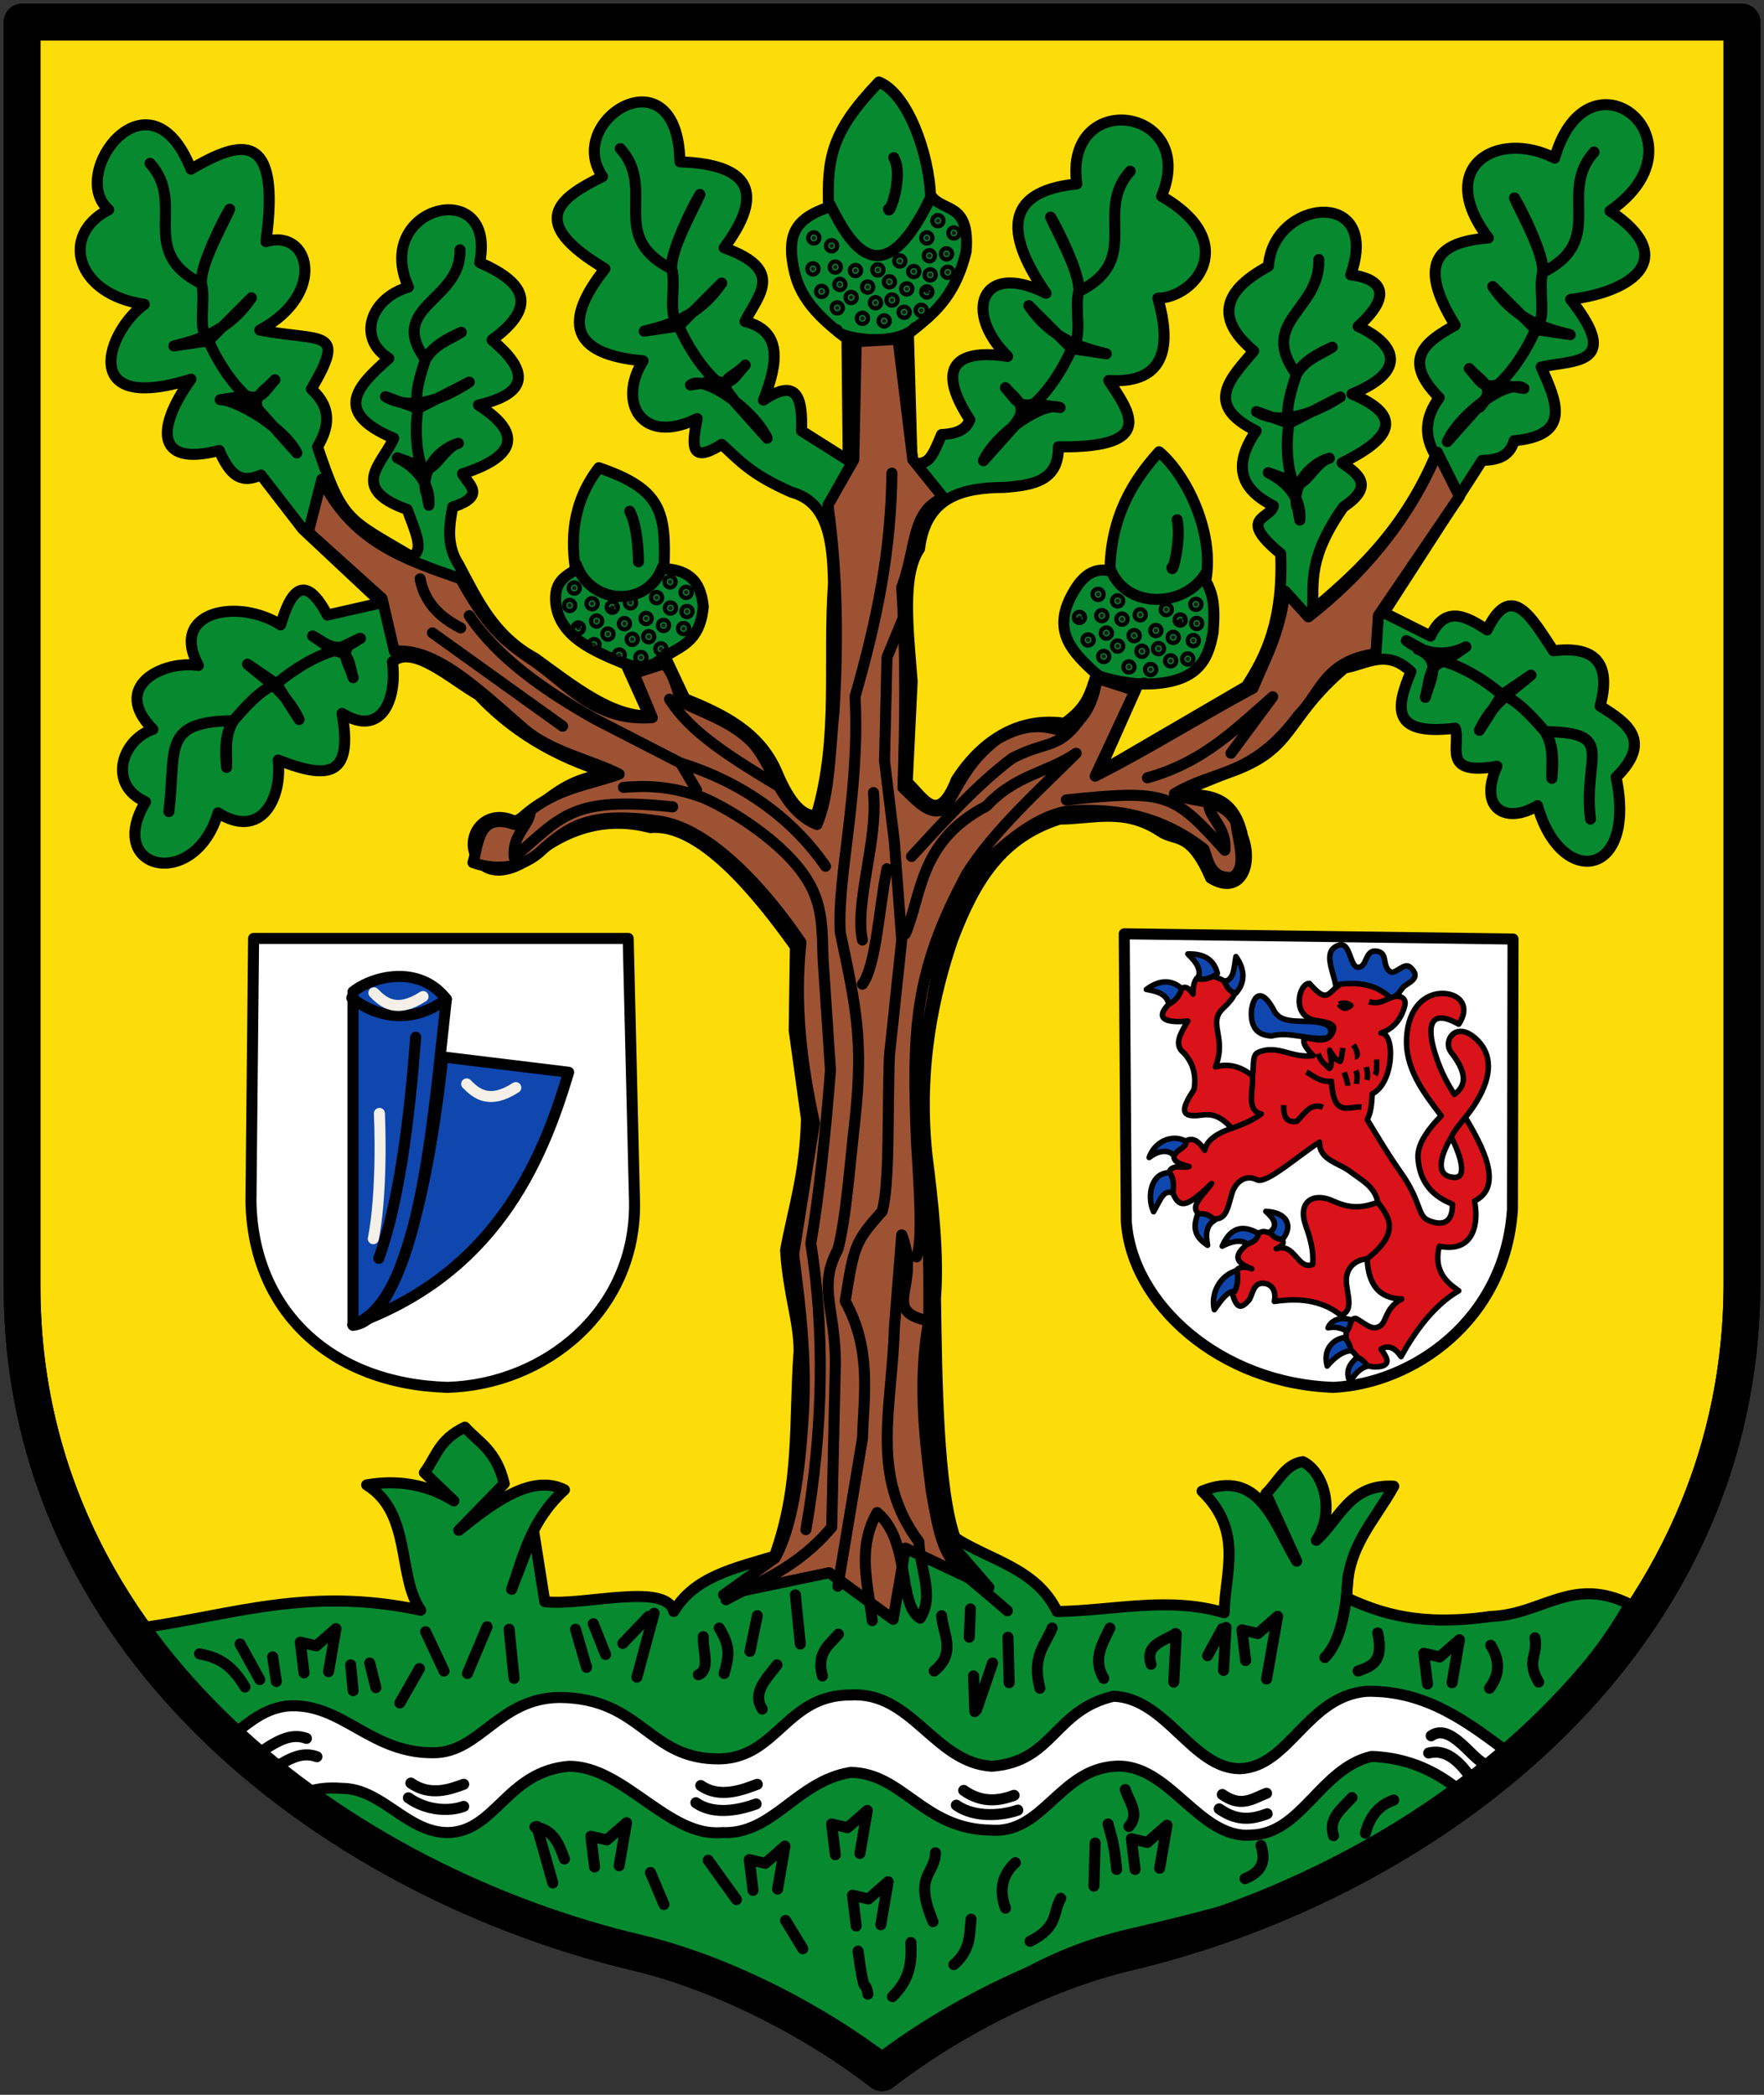 <svg xmlns="http://www.w3.org/2000/svg" height="570" width="480">
    <rect width="100%" height="100%" fill="#333333" stroke="none"/>
    <path d="M-1 5v344c0 100.685 88.5 162.659 167.173 181.27 23.89 5.65 49.323 19.113 66.827 32.73 17.504-13.617 42.937-27.08 66.827-32.73C378.5 511.658 466.415 449.683 467 349V5Z" style="fill:#fcdd09;stroke:#000;stroke-width:10;stroke-linecap:round;stroke-linejoin:round;stroke-miterlimit:4;stroke-dasharray:none;stroke-opacity:1" transform="translate(7 1)"/>
    <path d="M32.26 441.82c24.321-3.5 45.09-11.13 75.215-4.68-6.48-9.24-2.328-26.47-14.709-34.098 7.8-1.358 15.935-.482 23.735 4.346l-8.023-7.689c3.239-4.21 3.808-8.955 11.032-12.369 3.85 4.276 8.483 6.198 10.697 15.377l-12.369 12.703c9.026-7.187 19.723-15.583 28.75-11.032-9.196 8.397-11.112 17.833-14.375 27.078l6.017-15.712 3.009 19.055c10.14 1.337 33.004-5.455 35.101 2.674 5.658-9.481 16.467-11.729 27.412-15.043 7.079-19.835 5.25-35.992 6.686-55.827-.007-8.305-2.89-15.207-3.677-27.412 2.043-11.254 5.314-20.532 5.683-35.769l-3.343-24.069.334-22.732c-10.731-15.05-26.171-33.737-39.446-32.426-10.809-2.83-21.617-.729-32.426 8.023-5.126 3.947-12.592 5.814-15.377-1.002-2.02-5.773 3.41-12.442 11.032-8.692 8.439-4.42 11.851-11.502 25.74-13.037-15.763-4.732-27.129-12.212-35.769-21.395-7.694-4.434-17.835-13.833-23.4-9.026 1.35 10.355-3.103 20.676-13.706 14.04 2.838 16.456-2.75 18.473-17.383 12.703 1.119 10.971-4.928 21.592-16.38 14.375-6.263 21.301-30.947 15.717-19.723-3.009-10.391-4.659-6.534-16.815 2.006-19.723-11.511-11.575 2.47-18.842 12.369-17.383-8.05-14.83 10.865-18.43 22.397-11.032 3.029-10.534 7.005-13.493 12.703-2.674l14.709-3.343-21.395-20.057-11.366-14.709c-3.789 1.53-7.578 2.295-11.366-6.686-17.866 4.66-16.836-6.756-7.689-19.389-30.881 9.69-22.809-13.15-12.697-20.374-18.751-2.72-23.043-18.934-9.694-25.74C11.23 46.247 33.693 16.48 44.971 45.032c13.358-7.86 24.615-11.098 20.392 19.723 11.994-3.663 16.768 14.194-1.671 24.07 17.11 3.278 23.79-.685 14.04 16.045 5.775 5.238 4.749 10.474 1.671 15.712 6.78 20.24 8.18 19.573 25.406 29.752 4.066-1.09.864-7.374-1.003-12.703-16.33-5.806-6.44-12.753-3.677-19.389-17.137-7.243-9.48-14.486-1.337-21.729-8.791-5.55-4.915-16.4 5.348-19.389-9.963-22.07 24.141-30.579 19.39-6.685 11.675 5.134 16.508 11.49 3.342 21.06 9.377 7.869 10.947 14.293-3.677 17.717 11.74 7.559 10.657 13.836-4.346 18.72 1.722 3.008 6.536 6.017-2.674 9.026-.96 5.237-1.735 10.474 1.671 15.712 5.089 9.588 9.516 19.316 20.726 25.406 10.363 7.481 20.726 15.952 31.09 15.712l-6.352-14.04c-9.026-3.678-17.876-7.472-19.055-16.38-.662-6.177 2.583-7.468 5.349-9.36-1.129-7.465-1.309-17.806 6.351-27.747 16.937 5.784 18.386 11.92 17.717 27.412 5.24.442 9.86 1.998 10.697 10.363-.906 10.207-6.98 10.928-10.363 13.706l5.349 11.366c10.084 4.087 20.314 8.87 25.072 20.057 3.566 8.552 7.131 12.06 10.697 11.7 6.261-21.06 3.12-42.12 4.68-63.18-.238-11.475-1.47-22.045-11.366-24.739-11.388-4.975-14.442-8.909-19.055-13.037-9.273 5.878-7.823-.753-6.686-7.02-14.954 7.456-21.869-4.345-14.709-15.712-19.91-1.774-21.66-10.813-10.37-25.066-21.51-12.839-12.47-19.246-.67-25.072-10.693-15.53 20.519-34.614 21.06-4.011 19.166.668 23.178 8.469 12.034 23.4 16.999 6.056 9.015 13.154 5.683 20.057 10.01 2.441 9.172 10.984 5.014 21.395 9.415-6.425 10.643-.2 10.363 8.357l12.703 8.023-.334-33.095c-11.706-8.73-14.181-14.63-15.043-22.732-.291-5.027.39-9.872 10.029-13.037-.391-13.316.577-20.39 13.706-34.098 8.078 3.344 13.593 19.925 14.04 30.755 3.326 4.936 10.768 1.63 9.694 15.377-3.13 12.942-9.526 17.397-15.712 22.397l1.003 35.101c4.427.768 5.38-1.327 8.023-7.689 5.248-.263 6.854-1.983 7.689-4.011-9.74-14.927-3.12-19.318 10.29-17.25-12.2-12.127-7.2-26.07 10.45-17.182-10.2-14.77-12.75-27.608 8.36-29.752-3.628-26.127 33.267-20.996 23.066 3.343 21.747 12.49 9.06 27.69-1.003 27.746 3.426 12.007 2.87 23.4-13.372 22.397 5.241 8.092 13.754 18.393-13.706 18.052.187 9.332-7.02 10.449-14.709 11.032-11.462.084-21.306 2.519-23.066 16.715-4.926 7.168-3.087 22.069-2.006 36.103l-1.337 27.412c4.255 3.815 8.275 12.34 13.372-.669 3.883-6.067 13.431-17.684 29.418-15.377 5.727-4.206 6.66-6.87 8.692-13.372-6.305-5.857-12.75-11.659-6.017-22.732 2.382-4.047 5.425-6.334 9.694-5.348.221-14.71 6.132-24.4 13.372-32.426 7.321 6.126 15.18 21.853 12.703 35.1 1.738 3.29 2.657 6.117 2.006 14.04-1.35 7.484-4.1 14.507-20.392 14.04l-10.697 24.07 40.115-23.4c5.46-8.357 10.062-18.063 9.36-36.103-12.162-10.023-2.702-9.366-2.006-13.037-8.156-4.174-11.67-10.194-4.68-20.392-14.633-7.243-6.72-14.486-.669-21.73-9.69-8.112-9.464-15.843 4.012-23.065 1.265-18.37 30.842-21.628 22.397 2.34 6.592.747 12.877 4.231 2.006 14.04 7.454 3.312 16.134 11.025-1.672 18.386 14.864 6.24 9.973 12.48-2.674 18.72 4.479 3.138 8.911 6.285.334 12.034-9.627 13.714-8.094 20.325-8.357 28.08 9.661-8.352 24.183-20.141 33.429-42.121-2.926-4.83-3.192-9.992 1.003-15.712-10.436-10.536-3.59-15.311 4.346-19.723-11.096-17.837-3.781-22.718 9.026-23.735-14.84-19.516 2.594-29.628 18.052-21.73 9.07-31.702 42.412-4.483 15.043 14.376 18.757 12.455 6.75 21.899-10.697 24.069 14.262 18.047.62 16.458-8.023 18.386 4.131 9.262 8.502 18.617-7.355 20.057-1.263 4.507-4.787 5.245-8.691 5.348l-26.743 41.452 12.703 6.352c3.995-8.467 9.63-5.456 15.377-1.672 6.618-13.733 12.295-2.985 18.052 5.683 11.047-1.372 15.913 3.05 12.703 15.043 7.54 4.636 14.282 9.51 4.345 19.39 5.758 27.404-15.076 30.363-21.395 7.688-8.15 5.037-16.299 1.246-11.032-10.697-15.455 2.722-9.684-5.793-11.366-10.363-18.1 2.201-15.822-6.196-12.034-15.377-6.692-6.412-12.177-1.948-18.052-1.003-16.348 13.897-13.347 21.773-30.42 28.08-5.96 2.117-10.543 4.235-15.712 6.352 7.754-.004 15.82-.736 18.386 11.366 3.01 7.787-.631 16.302-8.691 11.366-5.615-12.933-9.295-9.778-13.706-12.703-9.814-6.524-18.415-3.356-27.412-3.343-15.716 5.01-22.934 16.594-29.083 32.76-4.773 14.03-9.563 33.936-7.02 58.502 1.727 13.669 3.242 27.196 2.34 39.112.334 21.84.635 51.87 5.348 65.187 9.6 6.195 22.11 8.315 27.746 20.057 15.155-.195 30.31-4.212 45.464.334.184-11.032 5.325-22.063-6.017-33.095 15.565-6.349 19.458 8.526 25.74 19.055l-8.357-18.386c3.223-3.077 5.224-7.987 10.029-8.692 5.759 2.798 8.892 13.602 3.677 21.395 6.31-5.714 9.138-15.408 21.06-14.709-5.173 9.47-13.23 16.88-12.703 30.42 9.428 4.297 20.014 7.751 39.112 5.015 14.04-.47 22.063-11.118 37.775-3.343-10.16 18.346-25.672 32.568-44.795 53.821-29.176 20.639-58.97 28.49-91.596 36.103-30.738 7.203-45.92 23.814-66.524 35.435-17.2-12.59-39.1-26.51-58.17-31.42-37.9-9.46-75.004-18.54-104.3-41.12-22.313-20.69-29.414-31.2-38.778-46.46z" style="fill:#078930;stroke:#000;stroke-width:3;stroke-linecap:round;stroke-linejoin:round;stroke-miterlimit:4;stroke-dasharray:none" transform="translate(7 1)"/>
    <path d="m267.271 444.49.335 12.37M75.718 454.19l-1.003-8.357 4.346 1.003 5.349-4.68-2.006 11.7M221.131 443.66c-2.494 2.952-6.07 5.038-4.346 11.366M209.431 432.96l1.337 13.372M199.071 438.64l-2.006 9.695M204.421 452.01c-2.835 3.81-6.866 7.46-4.011 12.034M188.711 441.99c3.061 5.015 2.733 7.355 1.337 12.37M184.361 444.33c-.162 3.667 1.996 9.074-1.337 10.363M170.991 437.97l-4.68 17.383M149.601 442.32l3.009 10.363M131.541 442.32l1.337 13.372M125.531 441.65l-5.349 12.703M108.811 442.99l5.015 10.697M58.335 446.33l5.349 9.695M47.303 449.01c4.123.839 8.246 2.062 12.37 9.026M107.141 453.02l-5.348 9.36M249.211 438.64c.383 5.015 4.117 10.03-2.006 15.043M257.911 455.02l.334 9.695M279.301 441.99c-1.887 4.688-5.568 7.58-3.343 16.38M295.011 441.99c-2.074 4.316-4.752 8.531-1.671 13.706M313.061 443.66l-.668 13.037M367.891 443.32c1.767 8.188-1.922 9.1-5.348 10.363M88.421 452.01l.669 7.02M398.641 446.67c3.02 4.944 1.96 8.528-.334 11.7M410.681 444.66c.892 5.015-2.496 6.076 1.003 12.034M372.231 488.79c-3.277 1.224-6.18 3.38-7.688 9.026M360.871 488.12c-2.683 3.05-6.538 5.63-5.014 10.363M336.131 501.15c1.222 3.772.647 7.03-4.346 9.026M281.641 515.53c-2.238 3.9-.558 7.8-8.357 11.7M291.001 500.49l-.334 11.7M257.241 521.21c-.487 4.123.037 8.246-4.68 12.37M269.271 505.83c-3.5 3.253-4.521 7.333-2.674 12.37M247.541 503.16c-.223 6.24-6.033 5.775-.668 18.72M206.761 521.55l4.68 7.689M240.861 527.56c.203 4.903.037 9.806-5.014 14.71M226.481 529.9c1.897 14.063 1.783 6.686 2.675 11.7M169.991 508.51l3.677 8.692M138.561 496.14c4.958.614 6.56 4.584 8.023 8.692M185.701 505.17l7.689 10.697M359.861 427.61c-.45 7.374-1.583 17.614-6.351 22.397M154.781 507l-1.003-8.357 4.346 1.003 5.349-4.68-2.006 11.7M331.951 450.84l-1.003-8.357 4.346 1.003 5.349-4.68-3.009 17.049M301.861 507.67l-1.003-8.357 4.346 1.003 5.349-4.68-2.006 11.7M220.301 503.66l-1.003-8.357 4.346 1.003 5.349-4.68-2.006 11.7M197.901 513.36l-1.003-8.357 4.346 1.003 5.349-4.68-2.006 11.7M225.981 523.05l-1.003-8.357 4.346 1.003 5.349-4.68-2.006 11.7M381.431 457.2l-1.003-8.357 4.346 1.003 5.349-4.68-2.006 11.7M91.095 172.71c-6.845 2.835-3.295 6.087-2.005 10.697-1.23-4.065-.746-6.708-5.182-7.354l7.02-3.343c-6.525 4.885-9.291 1.18-12.87-.669l5.85 4.012c-5.381 1.59-11.22 5.21-15.712 9.026l6.185 9.694c-3.504-7.36-8.904-10.71-14.04-15.05l7.856 5.349c-4.25 1.476-8.472 6.311-11.7 10.029-2.646 4.573-1.64 8.537-1.838 12.703-.397-4.235-.563-8.469 1.671-12.703-19.492.317-15.287 7.655-17.383 24.738M108.841 132.8c-1.363-6.361 4.284-11.927 8.89-13.176-4.112 1.034-7.028 9.264-10.01 6.322l1.974 10.513c.547-7.102-5.051-11.148-8.58-12.889l6.606 2.376c-1.612-4.697-1.757-10.696-.997-15.799l13.959-7.173c-8.15 5.35-16.313 7.652-22.797 3.964l8.838 3.21c-1.086-3.815.684-9.207 2.054-13.34 2.414-4.113 6.32-5.262 9.733-7.388-3.799 1.723-7.47 3.616-9.824 7.266-10.438-14.426 9.896-15.782 9.48-29.697M64.947 112.85c-4.925-5.534-.312-6.915 2.857-10.502-2.877 3.123-3.595 5.713-7.869 4.361l13.844 15.523c-3.744-7.24-16.83-14.56-20.858-14.46l7.014-1.06c-4.151-3.776-7.828-9.58-10.207-14.97L61.41 80.037C55.047 89.39 46.836 91.47 40.326 93.131l9.402-1.39c-3.182-3.18-.62-10.79-1.905-15.544-.388-5.269 6.027-16.436 7.664-20.27-2.203 3.637-7.979 15.413-7.814 20.197-17.406-8.78-3.804-21.589-13.847-32.677M192.441 107.42c-4.925-5.534.16-5.496 3.33-9.084-2.878 3.124-3.595 5.713-7.869 4.361l13.844 15.523c-3.878-8.052-17.287-17.307-20.857-14.463l7.014-1.06c-4.15-3.777-7.828-9.58-10.207-14.972l11.682-11.703c-6.364 9.352-14.574 11.431-21.084 13.093l9.401-1.39c-3.181-3.18-.62-10.79-1.904-15.544-.389-5.269 6.027-16.436 7.663-20.27-2.202 3.637-7.979 15.413-7.814 20.197-17.405-8.78-3.803-21.589-13.846-32.677M268.481 115.22c4.926-5.534 1.258-7.151-1.911-10.738 2.877 3.123 3.595 5.713 7.869 4.361l-13.844 15.523c3.743-7.871 16.83-16.338 20.857-14.463l-7.014-1.06c4.15-3.777 7.828-9.58 10.207-14.972l-11.7-11.7c6.363 9.351 14.574 11.431 21.084 13.093l-9.402-1.39c3.182-3.18.62-10.79 1.905-15.544.389-5.27-6.027-16.436-7.664-20.27 2.203 3.637 7.98 15.413 7.815 20.197 17.405-8.78 3.803-21.589 13.846-32.677M395.651 109.78c4.926-5.534.313-6.915-2.857-10.502 2.878 3.123 3.595 5.713 7.869 4.361l-13.844 15.523c3.743-8.006 16.831-17.335 20.857-14.463l-7.014-1.06c4.151-3.777 7.829-9.58 10.207-14.972l-11.69-11.696c6.364 9.351 14.574 11.431 21.084 13.093l-9.401-1.39c3.182-3.18.62-10.79 1.905-15.544.388-5.27-6.027-16.436-7.664-20.27 2.203 3.637 7.98 15.413 7.814 20.197 17.405-8.78 3.803-21.589 13.846-32.677M378.831 175.67c6.845 2.835 3.295 8.451 2.006 13.061 1.229-4.065.746-9.072 5.182-9.718l-10.33-5.707c6.525 4.886 12.601 3.544 16.18 1.695l-5.85 4.012c5.382 1.59 11.221 5.21 15.712 9.026l-6.184 9.694c3.506-7.36 8.906-10.71 14.04-15.043l-7.856 5.349c4.25 1.476 8.473 6.311 11.7 10.029 2.646 4.573 1.64 8.538 1.839 12.703.397-4.235.562-8.469-1.672-12.703 19.492.317 10.086 6.71 12.183 23.792M345.841 136.85c-1.363-6.361 4.284-11.927 8.89-13.176-4.112 1.034-7.028 9.264-10.01 6.322l1.974 10.513c.547-7.102-5.051-11.148-8.58-12.889l6.606 2.376c-1.612-4.697-1.757-10.696-.997-15.799l13.959-7.173c-9.053 5.747-17.3 7.31-22.797 3.964l8.838 3.21c-1.086-3.815.684-9.207 2.054-13.34 2.414-4.113 6.32-5.262 9.733-7.388-3.799 1.723-7.47 3.616-9.824 7.266-10.438-14.426 6.587-17.2 6.171-31.115M218.881 54.716c5.21 10.331 13.958 26.097 27.42-2.127M149.851 152.6c3.792 11.04 19.395 11.915 23.402.71M295.231 154.02c4.265 10.804 20.34 10.496 26.002.71M220.771 88.775c0 2.202 16.086 4.92 21.274-.709M291.561 182.48c0 .937 11.594 3.262 12.764 2.364M162.261 179.17c2.364 1.257 8.049 2.793 12.055-2.364" style="fill:none;stroke:#000;stroke-width:3;stroke-linecap:round;stroke-linejoin:round;stroke-miterlimit:4;stroke-dasharray:none" transform="translate(7 1)"/>
    <path d="M311.891 153.41c0 2.202 2.612-7.371 1.419-13M166.721 151.59c0 2.202.248-8.553-2.364-13.474M234.791 55.855c0 2.202 4.267-9.026 1.419-13.946" style="fill:none;stroke:#000;stroke-width:3;stroke-linecap:round;stroke-linejoin:round;stroke-miterlimit:4;stroke-dasharray:none" transform="translate(7 1)"/>
    <g style="fill:#1a1a1a;stroke:#000;stroke-width:3;stroke-linecap:round;stroke-linejoin:round;stroke-miterlimit:4;stroke-dasharray:none">
        <path d="M299.391 161.73a.591.591 0 1 1-1.182 0 .591.591 0 0 1 1.182 0zM304.71 163.503a.591.591 0 1 1-1.182 0 .591.591 0 0 1 1.182 0zM310.856 167.285a.591.591 0 1 1-1.182 0 .591.591 0 0 1 1.182 0zM300.398 167.521a.591.591 0 1 1-1.182 0 .591.591 0 0 1 1.182 0zM294.31 167.994a.591.591 0 1 1-1.183 0 .591.591 0 0 1 1.182 0zM296.673 174.14a.591.591 0 1 1-1.182 0 .591.591 0 0 1 1.182 0zM301.637 172.249a.591.591 0 1 1-1.182 0 .591.591 0 0 1 1.182 0zM309.201 172.958a.591.591 0 1 1-1.182 0 .591.591 0 0 1 1.182 0zM304.71 175.795a.591.591 0 1 1-1.182 0 .591.591 0 0 1 1.182 0zM300.928 178.631a.591.591 0 1 1-1.182 0 .591.591 0 0 1 1.182 0zM307.783 181.468a.591.591 0 1 1-1.182 0 .591.591 0 0 1 1.182 0zM311.328 177.213a.591.591 0 1 1-1.182 0 .591.591 0 0 1 1.182 0zM317.947 165.867a.591.591 0 1 1-1.182 0 .591.591 0 0 1 1.182 0zM315.11 171.54a.591.591 0 1 1-1.181 0 .591.591 0 0 1 1.181 0zM305.892 168.467a.591.591 0 1 1-1.182 0 .591.591 0 0 1 1.182 0zM315.82 176.504a.591.591 0 1 1-1.182 0 .591.591 0 0 1 1.182 0zM313.692 182.177a.591.591 0 1 1-1.182 0 .591.591 0 0 1 1.182 0zM319.129 179.813a.591.591 0 1 1-1.182 0 .591.591 0 0 1 1.182 0zM319.838 173.43a.591.591 0 1 1-1.182 0 .591.591 0 0 1 1.182 0zM321.73 168.703a.591.591 0 1 1-1.183 0 .591.591 0 0 1 1.182 0zM325.996 164.437a.591.591 0 1 1-1.182 0 .591.591 0 0 1 1.182 0zM326.22 169.649a.591.591 0 1 1-1.182 0 .591.591 0 0 1 1.182 0zM325.303 174.279a.591.591 0 1 1-1.181 0 .591.591 0 0 1 1.181 0zM323.787 179.3a.591.591 0 1 1-1.182 0 .591.591 0 0 1 1.182 0z"/>
    </g>
    <g style="fill:#1a1a1a;stroke:#000;stroke-width:3;stroke-linecap:round;stroke-linejoin:round;stroke-miterlimit:4;stroke-dasharray:none">
        <path d="M226.879 66.878a.591.591 0 1 1-1.182 0 .591.591 0 0 1 1.182 0zM227.885 72.67a.591.591 0 1 1-1.182 0 .591.591 0 0 1 1.182 0zM221.796 73.142a.591.591 0 1 1-1.181 0 .591.591 0 0 1 1.181 0zM224.16 79.288a.591.591 0 1 1-1.182 0 .591.591 0 0 1 1.182 0zM229.124 77.397a.591.591 0 1 1-1.182 0 .591.591 0 0 1 1.182 0zM236.688 78.106a.591.591 0 1 1-1.182 0 .591.591 0 0 1 1.182 0zM232.197 80.942a.591.591 0 1 1-1.182 0 .591.591 0 0 1 1.182 0zM228.415 83.779a.591.591 0 1 1-1.182 0 .591.591 0 0 1 1.182 0zM235.27 86.616a.591.591 0 1 1-1.182 0 .591.591 0 0 1 1.182 0zM238.816 82.36a.591.591 0 1 1-1.182 0 .591.591 0 0 1 1.182 0zM245.434 71.015a.591.591 0 1 1-1.182 0 .591.591 0 0 1 1.182 0zM242.598 76.688a.591.591 0 1 1-1.182 0 .591.591 0 0 1 1.182 0zM233.379 73.615a.591.591 0 1 1-1.182 0 .591.591 0 0 1 1.182 0zM243.307 81.652a.591.591 0 1 1-1.182 0 .591.591 0 0 1 1.182 0zM241.18 87.325a.591.591 0 1 1-1.182 0 .591.591 0 0 1 1.182 0zM246.616 84.96a.591.591 0 1 1-1.182 0 .591.591 0 0 1 1.182 0zM247.325 78.579a.591.591 0 1 1-1.181 0 .591.591 0 0 1 1.181 0zM249.216 73.851a.591.591 0 1 1-1.181 0 .591.591 0 0 1 1.181 0zM253.483 69.584a.591.591 0 1 1-1.182 0 .591.591 0 0 1 1.182 0zM253.708 74.797a.591.591 0 1 1-1.182 0 .591.591 0 0 1 1.182 0zM252.79 79.426a.591.591 0 1 1-1.181 0 .591.591 0 0 1 1.182 0zM251.275 84.448a.591.591 0 1 1-1.182 0 .591.591 0 0 1 1.182 0z"/>
    </g>
    <g style="fill:#1a1a1a;stroke:#000;stroke-width:3;stroke-linecap:round;stroke-linejoin:round;stroke-miterlimit:4;stroke-dasharray:none">
        <path d="M172.153 164.029a.591.591 0 1 1-1.182 0 .591.591 0 0 1 1.182 0zM161.695 164.265a.591.591 0 1 1-1.182 0 .591.591 0 0 1 1.182 0zM155.607 164.738a.591.591 0 1 1-1.182 0 .591.591 0 0 1 1.182 0zM157.97 170.884a.591.591 0 1 1-1.181 0 .591.591 0 0 1 1.182 0zM162.935 168.992a.591.591 0 1 1-1.182 0 .591.591 0 0 1 1.182 0zM170.499 169.702a.591.591 0 1 1-1.182 0 .591.591 0 0 1 1.182 0zM166.008 172.538a.591.591 0 1 1-1.182 0 .591.591 0 0 1 1.182 0zM162.225 175.375a.591.591 0 1 1-1.181 0 .591.591 0 0 1 1.181 0zM169.08 178.211a.591.591 0 1 1-1.181 0 .591.591 0 0 1 1.181 0zM172.626 173.956a.591.591 0 1 1-1.182 0 .591.591 0 0 1 1.182 0zM179.245 162.61a.591.591 0 1 1-1.182 0 .591.591 0 0 1 1.182 0zM176.408 168.283a.591.591 0 1 1-1.182 0 .591.591 0 0 1 1.182 0zM167.19 165.21a.591.591 0 1 1-1.182 0 .591.591 0 0 1 1.181 0zM177.117 173.247a.591.591 0 1 1-1.182 0 .591.591 0 0 1 1.182 0zM174.99 178.92a.591.591 0 1 1-1.182 0 .591.591 0 0 1 1.182 0zM180.427 176.557a.591.591 0 1 1-1.182 0 .591.591 0 0 1 1.182 0zM181.136 170.174a.591.591 0 1 1-1.182 0 .591.591 0 0 1 1.182 0zM183.027 165.447a.591.591 0 1 1-1.182 0 .591.591 0 0 1 1.182 0zM187.294 161.18a.591.591 0 1 1-1.182 0 .591.591 0 0 1 1.182 0zM187.518 166.392a.591.591 0 1 1-1.182 0 .591.591 0 0 1 1.182 0zM186.601 171.022a.591.591 0 1 1-1.182 0 .591.591 0 0 1 1.182 0z"/>
    </g>
    <path d="M248.804 59.052a.591.591 0 1 1-1.182 0 .591.591 0 0 1 1.182 0zM251.144 68.078a.591.591 0 1 1-1.182 0 .591.591 0 0 1 1.182 0zM245.795 63.733a.591.591 0 1 1-1.182 0 .591.591 0 0 1 1.182 0zM253.15 62.395a.591.591 0 1 1-1.182 0 .591.591 0 0 1 1.182 0zM215.04 63.733a.591.591 0 1 1-1.182 0 .591.591 0 0 1 1.182 0zM251.478 73.093a.591.591 0 1 1-1.182 0 .591.591 0 0 1 1.182 0zM149.854 159.005a.591.591 0 1 1-1.182 0 .591.591 0 0 1 1.182 0zM175.928 157.334a.591.591 0 1 1-1.182 0 .591.591 0 0 1 1.182 0z" style="fill:#1a1a1a;stroke:#000;stroke-width:3;stroke-linecap:round;stroke-linejoin:round;stroke-miterlimit:4;stroke-dasharray:none" transform="translate(7 1)"/>
    <path d="m93.602 451.51 1.672 6.686M67.193 449.84l1.003 6.686M154.441 440.82l3.343 8.357M169.491 438.81l-7.02 7.355M257.071 436.8l-.334 7.689M263.091 451.51l-4.346 12.703M312.901 443.49c-3.212 2.13-8.431 2.922-6.686 8.357M326.601 441.82l-.668 11.7M325.601 442.15l-4.011 7.355M294.511 495.3c.78 3.356 1.56 4.143 2.34 12.37M299.191 485.94c1.052 3.343 4.042 6.686 1.003 10.03M139.071 495.97l4.346 15.377" style="fill:none;stroke:#000;stroke-width:3;stroke-linecap:round;stroke-linejoin:round;stroke-miterlimit:4;stroke-dasharray:none" transform="translate(7 1)"/>
    <path d="M54.323 472.24c5.15-2.959 9.069-8.048 16.715-9.026 14.967-1.219 22.643 13.025 40.115 12.703 12.474-.115 17.605-14.866 34.098-15.043 22.67.187 24.067 17.074 43.792 16.715 15.488-.502 18.032-17.489 35.435-17.383 16.715-.989 22.732 18.436 38.443 19.39 16.758-1.281 16.818-15.255 33.095-19.056 14.42.597 21.45 19.768 34.432 19.723 13.432-.545 18.15-19.687 34.432-21.06 16.34-.287 27.732 8.541 39.446 17.383l-11.7 11.7c-5.86-5.262-13.928-10.897-26.409-11.366-13.952 3.257-19.062 21.1-32.76 21.395-14.264 1.226-22.348-19.762-37.107-18.72-15.134.972-19.52 18.528-33.763 17.383-18.383-.255-23.879-15.503-38.109-15.712-14.77 2.37-21.066 17.045-35.1 16.38-14.516 1.317-26.554-17.976-41.453-18.052-17.038 1.363-20.053 17.848-33.095 18.052-11.159-.042-17.878-11.98-28.749-12.034-8.056-.59-10.67 1.588-15.043 3.677-5.571-4.301-11.143-9.217-16.715-17.049z" style="fill:#fff;stroke:#000;stroke-width:3;stroke-linecap:butt;stroke-linejoin:round;stroke-miterlimit:4;stroke-dasharray:none" transform="translate(7 1)"/>
    <path d="M325.601 487.28c5.29 3.723 8.428.991 12.034-.334M324.761 491.19c5.29 3.723 9.43 2.663 13.037 1.337M255.231 486.17c5.29 3.723 10.1 2.663 13.706 1.337M253.231 490.19c5.29 3.723 13.108 2.663 16.715 1.337M183.691 484.84c5.29 3.723 11.77.991 15.377-.334M182.361 489.52c5.29 3.723 12.773 1.66 16.38.334M104.801 484.17c5.29 3.723 10.768 1.66 14.375.334M104.131 488.18c5.29 3.723 11.436 3.665 15.043 2.34M64.018 475.69c5.29-3.723 8.762-5.002 12.37-3.677M66.86 480.68c5.289-3.723 8.761-5.002 12.368-3.677M382.431 471.32c5.29-3.723 11.102 6.364 14.71 7.689M381.761 476c5.29-1.383 9.096 3.355 11.7 7.02" style="fill:none;stroke:#000;stroke-width:3;stroke-linecap:round;stroke-linejoin:round;stroke-miterlimit:4;stroke-dasharray:none" transform="translate(7 1)"/>
    <path d="M232.469 72.442a.591.591 0 1 1-1.182 0 .591.591 0 0 1 1.182 0z" style="fill:#1a1a1a;stroke:#000;stroke-width:3;stroke-linecap:round;stroke-linejoin:round;stroke-miterlimit:4;stroke-dasharray:none" transform="translate(7 1)"/>
    <path style="fill:#9d5333;stroke:#000;stroke-width:3;stroke-linejoin:round;stroke-miterlimit:4;stroke-dasharray:none" d="M80.579 129.41 76.9 143.785l20.057 18.052 3.343 14.375c11.085-1.127 22.686 10.156 35.286 21.116 7.087 6.164 18.64 8.607 25.89 12.313-8.822 3.27-18.752 3.699-28.416 13.706-10.14-3.566-9.785 5.37-11.366 10.363 5.152 1.88 13.028 2.314 19.055-3.677 6.92-6.067 12.687-10.305 31.09-7.689 15.072 1.763 31.001 21.007 39.111 33.095-1.83 16.89.184 33.14 3.678 49.141l-5.683 35.77c2.126 16.156 3.459 28.971 2.674 43.123-.967 17.14-3.164 31.202-7.689 39.446l-14.04 10.03 28.75-6.018 17.382 12.703 3.343-19.39 22.732 10.698-11.032-12.703c-3.204-15.452-5.376-56.798-5.376-56.798s.515-30.335-1.31-43.155c-4.076-15.6.657-37.886 3.678-55.158 3.057-12.968 7.539-22.09 15.043-31.423 6.486-5.79 13.015-10.7 20.392-12.034 10.4-.666 23.926.017 37.106 10.363 1.15 2.798 1.632 8.16 7.688 7.689 4.3-2.372 1.668-9.363 1.003-15.043-3.893-6.952-11.946-4.987-16.715-7.69 11.046-6.72 21.137-4.4 33.763-21.394 6.003-5.913 6.999-14.831 21.06-16.715l.669-10.363 22.063-32.426-6.017-12.034c-7.85 18.848-21.07 33.895-35.101 44.795l-6.352-7.02c-1.503 12.12-5.508 18.49-8.692 26.409-14.75 7.925-27.805 16.278-42.964 23.95l10.872-23.281-10.363-3.343c-.827 5.837-3.238 12.067-9.36 14.375-5.084-1.582-10.303-2.295-18.052 2.34-7.994 6.24-10.176 12.48-14.04 18.72-3.788 2.38-7.577-2.063-11.366-5.683.62-18.163.818-36.326-.334-54.489 4.146-11.129 2.457-20.639 11.366-24.403l-8.357-10.363-4.012-32.761-11.366.669-.668 32.092-7.02 12.369c2.647 19.166 2.716 37.329 1.671 55.827-1.142 10.78-1.089 22.757-4.68 31.089-10.185-4.19-12.233-17.52-18.386-23.066-5.331-5.044-13.156-7.575-17.096-9.644-2.927-1.537-2.032-6.211-5.97-11.082l-8.357 2.674 5.014 12.034c-16.179 1.257-23.86-10.183-33.763-16.38-6.361-4.448-11.146-8.164-18.386-21.395-15.35-5.306-29.482-10.118-37.775-27.078z" transform="translate(7 1)"/>
    <g style="fill:none;stroke:#000;stroke-width:3;stroke-linecap:round;stroke-linejoin:round;stroke-miterlimit:4;stroke-dasharray:none">
        <path d="M197.563 435.287c9.36-5.157 19.389-8.634 28.749-19.723l1.003-44.795c-.062-14.925-4.807-20.635.668-30.755 2.245-8.39 3.247-22.989 4.68-35.435 2.3-21.54.322-30.295-4.011-50.812-.952-15.206 5.409-37.797 4.011-64.184 6.196-21.694 9.788-39.85 10.03-60.84"/>
        <path d="m227.983 431.607 6.686-40.115c.424-12.26 2.528-24.333-4.68-37.44 2.352-15.044 2.715-16.287 10.028-24.404 2.166-7.413 1.422-27.925 2.006-42.455l3.343-31.423-2.006-26.743-2.674-22.063.669-28.08 4.68-11.366M237.343 440.967c-1.131-9.806-4.247-19.612 1.337-29.418 9.228 7.785 5.573 25.071 11.7 28.75 3.996-6.088-.184-13.81-.334-20.727-13.418-18.087-7.351-35.89-6.686-58.167L245.366 336c5.497 13.872-6.178 20.694 7.354 23.4-2.896 15.703-1.341 30.554.669 46.132 3.562 21.31 4.768 18.718 20.726 32.761M249.373 342.017c1.774-3.97.823-17.929 0-31.423-1.196-30.63-.716-46.092 13.706-72.875 7.541-11.954 19.832-22.84 29.752-32.76-8.023 5.44-16.38 5.759-24.403 14.374-18.394 9.583-17.541 24.18-22.063 34.766"/>
        <path d="M248.043 233.037c8.66-9.413 18.033-19.739 27.412-26.743 9.116-4.748 12.302-2.363 18.052-10.029M312.223 211.647c14.76-4.182 22.904-12.213 34.098-22.063l-11.366 15.377M290.163 217.657c27.374-2.848 29.114-1.877 43.124 13.706.65-6.017-4.308-9.026-4.346-12.369M219.293 416.227c4.825-27.535 5.091-54.565 1.337-77.89 2.155-12.35 4.116-31.148 5.349-47.135l-2.006-30.086c-.314-7.243.22-14.486-4.346-21.729-6.032-9.898-20.596-19.064-28.415-22.397-9.164-3.286-15.508-3.19-21.571-2.755M117.663 172.197l35.435 25.406M114.323 157.487c1.187 6.45 5.4 10.478 11.032 13.372M127.693 167.517c7.73 11.438 20.167 20.186 34.098 28.08l23.4 12.034 4.346 7.355-4.346-7.355c16.59 5.136 30.265 14.818 39.446 28.08M182.183 190.247c5.39 8.58 15.453 15.155 29.752 23.735M237.673 215.657c1.323 12.926-5.155 29.863-3.009 40.115M241.353 236.377c-2.178 10.653-2.913 26.354-6.686 31.423"/>
        <path d="M183.043 219.547c-27.374-2.848-29.808 2.284-43.124 13.706-.65-6.017 4.307-9.026 4.346-12.369"/>
    </g>
    <path style="fill:#fff;stroke:#000;stroke-width:3;stroke-linecap:butt;stroke-linejoin:round;stroke-miterlimit:4;stroke-dasharray:none" d="M55.684 254.14h101.93l1.729 71.83c.408 29.785-24.617 49.585-50.893 50.325-31.741-.92-52.952-20.91-53.483-50.6z" transform="translate(13.32 1.205)"/>
    <path style="fill:#0f47af;stroke:#000;stroke-width:3;stroke-linecap:butt;stroke-linejoin:round;stroke-miterlimit:4;stroke-dasharray:none" d="M82.738 268.66c5.362-4.292 18.055-7.492 25.406 2.006-3.781 33.705-7.376 82.9-25.507 88.563 38.136-13.58 51.314-43.432 58.77-68.673l-34.266-4.179s-6.63 71.138-24.403 73.043z" transform="translate(13.32 1.205)"/>
    <path style="fill:none;stroke:#000;stroke-width:3;stroke-linecap:round;stroke-linejoin:round;stroke-miterlimit:4;stroke-dasharray:none" d="M99.787 281.02c-1.816 23.874-4.661 45.175-10.029 60.172M82.404 270.33c5.002 4.037 14.902 8.306 25.74.334" transform="translate(13.32 1.205)"/>
    <path style="fill:none;stroke:#f4f0e8;stroke-width:3;stroke-linecap:round;stroke-linejoin:round;stroke-miterlimit:4;stroke-dasharray:none" d="M89.925 301.75c.858 23.206-1.671 34.098-1.671 34.098M113.661 293.73c2.662 2.7 6.21 5.631 13.372 1.003M88.421 268.95c2.662 2.7 6.21 5.631 13.372 1.003" transform="translate(13.32 1.205)"/>
    <path style="fill:#fff;stroke:#000;stroke-width:3;stroke-linecap:butt;stroke-linejoin:round;stroke-miterlimit:4;stroke-dasharray:none" d="m292.591 254.14 105.8 1.418-.162 73.625c-2.039 30.344-27.262 47.287-48.611 48.367-30.919-.962-55.155-22.793-56.471-45.382z" transform="translate(13.32 -.05)"/>
    <path d="M-145.755 268.469c5.376-5.067 3.15-5.87 0-7.68-4.893-2.519-8.226-2.344-8.129 3.757-2.012-3.04-3.396-2.006-4.5.85-9.137 7.43.633 6.752 3.071 6.486-1.834 3.173-4.037 6.413-1.024 8.705 2.552 2.83 3.365 6.158 2.731 9.899-2.846 4.382-4.637 7.929 1.878 6.997 2.944-.42 5.189.071 8.363 3.584-4.55 1.524-6.886 3.54-7.34 5.974-2.886-4.44-4.977-3.134-6.997-.854-3.14 3.544-.337 4.453 2.73 5.291-1.929.68-7.283-1.92-4.949 5.633 2.101 6.797 4.467 5.227 11.094-1.024-2.672 3.705-7.555 7.349-1.365 9.216 5.097 1.537 5.438-1.409 6.827-6.315 1.022-3.612 4.019-5.412 6.827-3.926 2.553 1.353 11.264-6.599 17.067-10.24-.067 4.943 5.134 5.54 8.363 8.022 2.924 2.247 6.683 4.012 7.51 8.363-3.471 1.165-6.705 2.128-12.118-.342-5.636-2.571-9.764.3-7.51 6.657 1.23 3.466 2.22 6.798 1.877 10.581-4.065 1.697-4.811-6.062-9.899-4.266 4.672-2.145-.72-3.737-1.72-4.222-2.893-1.403-3.389.625-5.619 2.515-2.592 2.197-5.693 4.779.683 7.168-4.72-1.757-5.537 1.81-5.29 6.827 1.208 3.901 2.238 4.184 4.402 1.846 1.113-1.203 1.046-4.695 3.79-4.747 2.243-.043 3.895 1.817 3.242 4.95 6.005-.888 12.53-.68 18.092 3.754 4.17-1.329 1.005-7.05 1.536-10.411.49-3.106 2.825-4.694 5.632-4.95.275 6.934 3.196 10.815 9.387 10.923-4.852 2.76-3.881 6.335-6.128 7.508-1.751.914-3.066-.148-5.99-2.046-1.595-1.036-3.205 2.887-3.02 5.071.278 3.279.89 2.903 1.655 3.633 1.809 1.728 2.934 4.826 7.339 4.267 3.609-.458 1.869-2.908.512-4.779 2.063-1.262 3.852-.327 5.461 2.048 3.639-6.634 8.89-14.006 15.702-17.92-1.786-1.377-7.26-4.425-5.29-12.118 9.68 1.958 10.743-6.707 9.557-12.289 8.066-4 2.26-14.786-2.475-22.784 4.861-5.968 9.846-15.347 2.646-21.59-5.392-4.676-8.863.882-6.486 3.925 5.212 6.671 3.265 9.598.854 11.435-1.237-1.99-3.53-5.538-5.291-11.264-2.442-7.935-.988-12.063 6.485-7.851 3.185-4.779.398-8.177-4.096-8.363-4.906-.203-9.528 3.622-10.07 11.776-.568 8.553 4.559 15.186 9.387 21.505-2.893 2.965-6.583 7.376-6.314 11.435.56 8.473 6.042 11.184 9.387 12.63.05 5.205-2.83 5.934-6.486 4.437-3.182-1.303-1.827-5.018-7.725-13.29-3.21-4.501-6.488-10.06-9.001-14.188 1.004-1.784 1.262-4.313 1.365-6.998 5.93-2.87 6.348-16.532 2.39-16.555 3.502-1.163 5.628-3.971 6.485-7.51.566-2.335-1.974-3.064-3.925-2.048-2.813-3.362-9.793-5.894-13.483-3.755-3.536 2.05-3.458 5.73-8.534-.17-2.865-.154-5.132 8.999 1.707 10.07 2.93.458 5.476.841 4.779 2.73-.91 2.465-2.39 2.99-6.145 2.219-3.243-.666-1.873 2.176.683 4.608-5.855.884-9.644-3.19-15.02-.853-1.781.775-1.03 4.203-1.535 6.315-2.465-1.917-5.825-3.59-10.07-2.39 3.235-8.015-2.222-11.848 2.048-15.872z" style="fill:#da121a;stroke:#000;stroke-width:1.5;stroke-linecap:butt;stroke-linejoin:round;stroke-miterlimit:4;stroke-dasharray:none;stroke-opacity:1" transform="translate(478.521 5.95)"/>
    <path d="M-83.6 303.507c-2.518 4.08-5.07 10.703.874 10.914 3.757.134 1.227-6.894-.875-10.914z" style="fill:#fff;stroke:#000;stroke-width:1.5;stroke-linecap:round;stroke-linejoin:round;stroke-miterlimit:4;stroke-dasharray:none;stroke-opacity:1" transform="translate(478.521 5.95)"/>
    <path d="M-103.95 282.34c.122 2.38-.03 3.665-.362 4.225m-2.414-2.173c.503 2.247.276 2.79.12 3.5m-3.017-2.534c.69 1.318.295 2.598.206 3.614m-3.343-3.131c.689 1.819.958 2.937.965 3.62m1.569-11.103c.901 1.328 1.591 3.205.362 3.253m-10.017-.84c1.006 2.578 2.012 2.84 3.017 3.983.816-.228.665-2.227.121-4.948.897 1.42 1.78 2.923 2.896 3.017.242-.32.483-1.479.725-3.62m9.523 42.004c3.087 4.088 6.224 8.164-2.901 15.36m.512-69.976c2.485.792 3.987-.255 5.803-1.024m-13.995 1.707c1.08 1.527 2.162 1.308 3.242.341-.967-.682-2.048-.796-3.242-.341m-15.02 27.478c-.192 4.06 1.436 4.663 3.5 4.438 2.125-1.983 3.771-5.246 7.168-3.84m-19.201-8.62c.354 3.797-1.836 9.468 2.39 10.412-2.264 1.719-5.083 2.883-8.022 3.925m35.329-5.803c-2.443-.198-5.392 1.485-6.998-1.365-.683-1.212-1.057-3.364-1.194-5.632-2.93.292-4.755-1.351-6.827-2.56m43.265 12.374c-1.767 2.14-3.388 4.182-3.81 5.426" style="fill:none;stroke:#000;stroke-width:1.5;stroke-linecap:butt;stroke-linejoin:round;stroke-miterlimit:4;stroke-dasharray:none;stroke-opacity:1" transform="translate(478.521 5.95)"/>
    <path d="M-115.116 262.054c-.392-3.42-3.876-9.388 1.028-10.85 3.073-.916 2.824 6.15 5.19 6.034 2.534-.122 1.683-5.017 5.189-4.344 2.942.565 1.183 4.112 3.5 5.551 1.414.88 3.785-2.737 5.43-1.207 2.664 2.478.756 3.577-1.36 4.961-1.396.913-1.486 2.805-4.046 3.368-2.678-2.602-7.132-4.849-14.931-3.513z" style="fill:#0f47af;stroke:#000100;stroke-width:1.5;stroke-linecap:round;stroke-linejoin:round;stroke-miterlimit:4;stroke-dasharray:none;stroke-opacity:1" transform="translate(478.521 5.95)"/>
    <path d="M-166.585 263.273c3.521-2.607 6.739-2.776 9.617-.234-.53 1.683-1.41 3.225-3.537 4.269-.438-2.736-3.103-3.522-6.08-4.035z" style="fill:#0f47af;stroke:#000;stroke-width:1.5;stroke-linecap:round;stroke-linejoin:round;stroke-miterlimit:4;stroke-dasharray:none;stroke-opacity:1" transform="translate(478.521 5.95)"/>
    <path d="M-131.828 269.065c-4.32-8.195-6.473-2.043-6.155 1.69.393 4.633 3.58 5.017 5.43 5.19 4.868-1.285 9.733 1.052 14.603.603 1.525-.14 2.636-2.83-.12-3.862-4.549-1.703-11.435.788-13.758-3.62z" style="fill:#0f47af;stroke:#000100;stroke-width:1.5;stroke-linecap:round;stroke-linejoin:round;stroke-miterlimit:4;stroke-dasharray:none;stroke-opacity:1" transform="translate(478.521 5.95)"/>
    <path style="fill:#0f47af;stroke:#000;stroke-width:1.5;stroke-linecap:round;stroke-linejoin:round;stroke-miterlimit:4;stroke-dasharray:none;stroke-opacity:1" d="M-155.296 253.618c4.38-.134 7.12 1.561 8.035 5.29-1.395 1.081-2.997 1.847-5.34 1.492 1.2-2.497-.542-4.663-2.695-6.782zM-142.212 254.336c2.545 3.567 2.537 7.149-.055 9.982-1.673-.559-2.114-1.104-3.12-3.249 2.742-.39 2.61-3.765 3.175-6.733zM-149.919 332.893c-3.68-2.379-4.03-4.99-2.664-8.578 1.761-.096 2.917.1 4.643 1.723-2.407 1.372-2.546 3.888-1.979 6.855zM-164.622 323.764c-1.985-4.367-.521-10.776 4.35-10.606 1.152 1.336 1.148 3.202.917 5.56-2.583-1.198-3.442 1.892-5.267 5.046zM-165.82 309.022c1.358-4.166 6.104-6.572 9.923-4.463.544 1.678-2.032 1.882-3.16 3.966-1.43-1.72-4.125-1.579-6.763.497zM-148.097 350.428c-1.052-4.384 1.503-9.467 6.222-10.674.22 2.019.239 3.77-.678 5.713-1.858-.2-3.536 2.136-5.544 4.96zM-145.942 333.13c2.683-6.074 6.481-5.324 9.868-3.464-.22 1.384-1.127 2.343-3.122 2.947-1.484-1.54-4.552-.662-6.746.517zM-134.078 323.668c6.216.276 7.342 4.333 4.496 7.629-1.76-.122-2.408-.795-3.493-1.937 2.46-1.7 1.285-3.661-1.003-5.692zM-111.156 370.125c-1.434-2.935-.052-5.041 1.94-6.768 1 .402 1.924 1.022 2.742 2.451-1.914.474-3.502 2.183-4.682 4.317zM-117.38 365.741c-1.18-4.22 1.262-7.2 4.749-7.787.87 1.01 1.571 2.212 1.702 3.632-2.115.116-4.227 1.557-6.452 4.155zM-117.149 355.349c.86-2.322 4.077-3.142 6.363-2.046-.269 1.08-.536 2.112-1.33 3.047-.937-.892-2.946-1.387-5.033-1.001z" transform="translate(478.521 5.95)"/>
    <path style="fill:none;stroke:#000;stroke-width:10;stroke-linecap:round;stroke-linejoin:round;stroke-miterlimit:4;stroke-dasharray:none;stroke-opacity:1" d="M-1 5v344c0 100.685 88.5 162.659 167.173 181.27 23.89 5.65 49.323 19.113 66.827 32.73 17.504-13.617 42.937-27.08 66.827-32.73C378.5 511.658 466.415 449.683 467 349V5Z" transform="translate(7 1)"/>
</svg>

